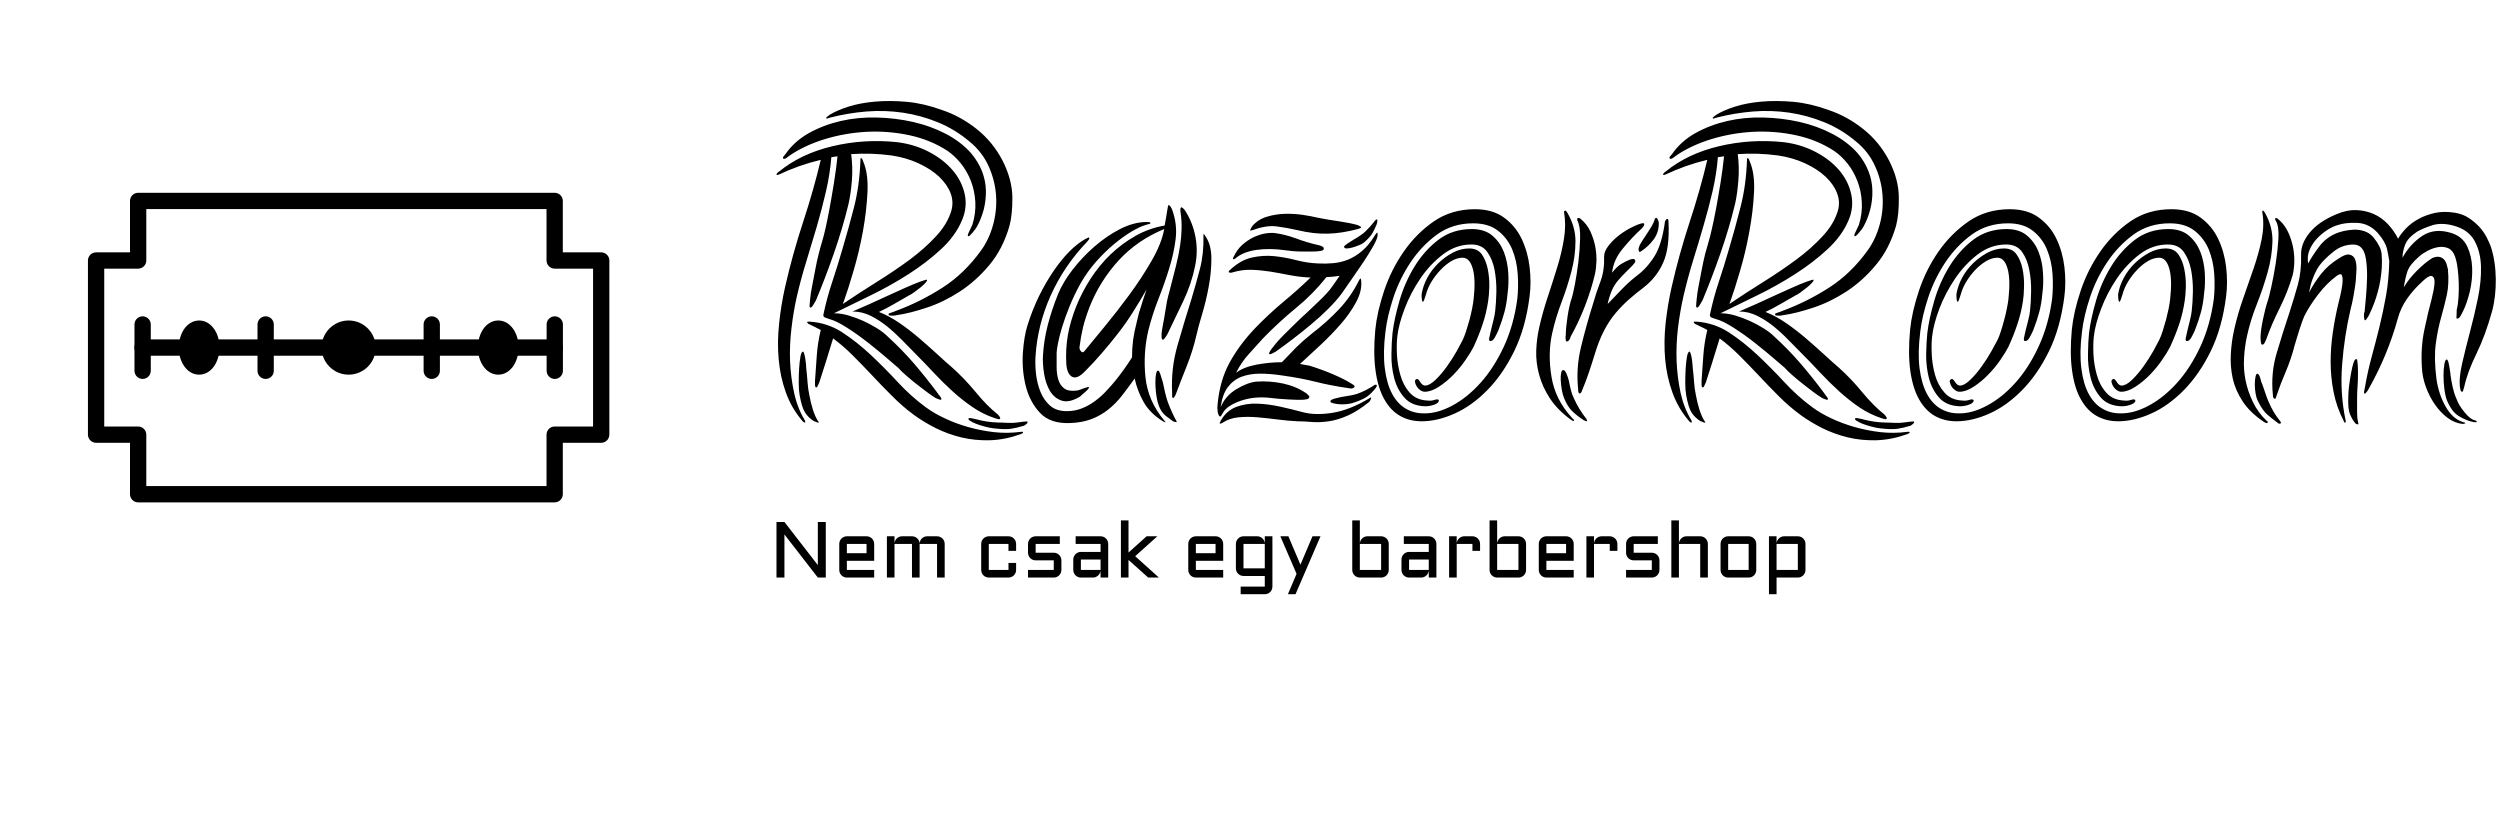<svg xmlns="http://www.w3.org/2000/svg" version="1.1" xmlns:xlink="http://www.w3.org/1999/xlink" xmlns:svgjs="http://svgjs.dev/svgjs" width="1500" height="492" viewBox="0 0 1500 492"><g transform="matrix(1,0,0,1,-0.909,-37.455)"><svg viewBox="0 0 396 130" data-background-color="#ffffff" preserveAspectRatio="xMidYMid meet" height="492" width="1500" xmlns="http://www.w3.org/2000/svg" xmlns:xlink="http://www.w3.org/1999/xlink"><g id="tight-bounds" transform="matrix(1,0,0,1,0.24,9.897)"><svg viewBox="0 0 395.52 110.223" height="110.223" width="395.52"><g><svg viewBox="0 0 573.869 159.925" height="110.223" width="395.52"><g transform="matrix(1,0,0,1,178.349,23.237)"><svg viewBox="0 0 395.52 113.451" height="113.451" width="395.52"><g id="textblocktransform"><svg viewBox="0 0 395.52 113.451" height="113.451" width="395.52" id="textblock"><g><svg viewBox="0 0 395.52 78.042" height="78.042" width="395.52"><g transform="matrix(1,0,0,1,0,0)"><svg width="395.52" viewBox="0.483 -36.32 194.978 38.476" height="78.042" data-palette-color="#FFFFFF"><g class="wordmark-text-0" data-fill-palette-color="primary" id="text-0"><path d="M13.05-9.65L13.05-9.65Q14.65-8.2 16.05-6.58 17.45-4.95 18.75-3.2L18.75-3.2Q18.8-3.1 19.03-2.83 19.25-2.55 19.15-2.45L19.15-2.45Q19.1-2.4 18.78-2.53 18.45-2.65 18.35-2.75L18.35-2.75Q17.95-3 17.43-3.4 16.9-3.8 16.32-4.25 15.75-4.7 15.2-5.18 14.65-5.65 14.3-6.05L14.3-6.05Q14.05-6.25 13.1-7.08 12.15-7.9 10.95-8.85 9.75-9.8 8.5-10.6 7.25-11.4 6.45-11.6L6.45-11.6Q6.3-11.65 6.03-11.75 5.75-11.85 5.8-12.1L5.8-12.1Q6.2-14 6.8-15.8 7.4-17.6 7.95-19.5L7.95-19.5Q8.65-21.85 9.28-24.3 9.9-26.75 10-29.6L10-29.6Q10-29.85 10.05-29.85L10.05-29.85Q10.2-29.85 10.3-29.5L10.3-29.5Q10.9-28.15 10.8-26 10.7-23.85 10.28-21.53 9.85-19.2 9.22-17.07 8.6-14.95 8.15-13.7L8.15-13.7 8-13.3Q9.85-14.55 11.85-15.8 13.85-17.05 15.58-18.32 17.3-19.6 18.57-20.98 19.85-22.35 20.3-23.85L20.3-23.85Q20.6-24.85 20.23-25.85 19.85-26.85 18.93-27.73 18-28.6 16.6-29.25 15.2-29.9 13.5-30.15L13.5-30.15Q11.25-30.45 8.95-30.3L8.95-30.3Q9.15-28.8 9.03-27.28 8.9-25.75 8.65-24.65L8.65-24.65Q8-21.95 7-19.07 6-16.2 4.95-13.7L4.95-13.7Q4.85-13.55 4.65-13.2 4.45-12.85 4.3-12.9L4.3-12.9Q4.2-12.95 4.25-13.35 4.3-13.75 4.3-13.9L4.3-13.9Q4.35-14.5 4.53-15.38 4.7-16.25 4.88-17.2 5.05-18.15 5.28-19.03 5.5-19.9 5.7-20.55L5.7-20.55Q5.8-20.85 6.03-21.83 6.25-22.8 6.5-24.15 6.75-25.5 7-27.05 7.25-28.6 7.4-30.05L7.4-30.05 6.7-29.95Q6.55-28.05 6.1-26.1 5.65-24.15 5.08-22.18 4.5-20.2 3.88-18.18 3.25-16.15 2.8-14.2L2.8-14.2Q2.4-12.45 2.18-10.55 1.95-8.65 2.02-6.8 2.1-4.95 2.48-3.23 2.85-1.5 3.7-0.1L3.7-0.1Q3.8 0.15 3.7 0.15L3.7 0.15Q3.6 0.15 3.45 0L3.45 0Q2.2-1.45 1.55-3.25 0.9-5.05 0.73-7.03 0.55-9 0.78-11.1 1-13.2 1.45-15.2L1.45-15.2Q2.3-18.95 3.5-22.6 4.7-26.25 5.5-29.65L5.5-29.65Q4.25-29.35 3.05-28.93 1.85-28.5 0.8-28L0.8-28Q0.55-27.9 0.5-27.95L0.5-27.95Q0.45-28 0.55-28.13 0.65-28.25 0.75-28.3L0.75-28.3Q3.25-30.35 6.85-31.2 10.45-32.05 14.2-31.65L14.2-31.65Q16.15-31.4 17.78-30.55 19.4-29.7 20.45-28.48 21.5-27.25 21.83-25.75 22.15-24.25 21.5-22.75L21.5-22.75Q20.75-21 19.13-19.5 17.5-18 15.48-16.7 13.45-15.4 11.2-14.3 8.95-13.2 7-12.25L7-12.25Q7.8-12.25 8.65-12 9.5-11.75 10.33-11.38 11.15-11 11.88-10.55 12.6-10.1 13.05-9.65ZM26.9-22.15L26.9-22.15Q26.15-19.55 24.63-17.73 23.1-15.9 21.25-14.7 19.4-13.5 17.5-12.88 15.6-12.25 14.2-12.05L14.2-12.05Q13.8-11.95 13.48-11.98 13.15-12 13.2-12.1L13.2-12.1Q13.1-12.2 13.43-12.3 13.75-12.4 14.1-12.55L14.1-12.55Q16.8-13.55 19.3-15.15 21.8-16.75 23.7-19.4L23.7-19.4Q24.6-20.65 25.05-22.3 25.5-23.95 25.38-25.65 25.25-27.35 24.53-28.95 23.8-30.55 22.4-31.7L22.4-31.7Q20.75-33.1 18.8-33.9 16.85-34.7 14.8-35 12.75-35.3 10.65-35.13 8.55-34.95 6.6-34.45L6.6-34.45Q6.25-34.35 6.2-34.33 6.15-34.3 6.1-34.4L6.1-34.4Q6.1-34.45 6.5-34.75L6.5-34.75Q7.3-35.25 8.63-35.68 9.95-36.1 11.63-36.25 13.3-36.4 15.25-36.23 17.2-36.05 19.25-35.3L19.25-35.3Q21.35-34.6 23.2-33.13 25.05-31.65 26.15-29.5L26.15-29.5Q27.2-27.4 27.23-25.43 27.25-23.45 26.9-22.15ZM1.5-30.3L1.5-30.3Q2.5-31.75 4.15-32.68 5.8-33.6 7.75-34.05 9.7-34.5 11.83-34.45 13.95-34.4 15.95-33.95 17.95-33.5 19.68-32.6 21.4-31.7 22.55-30.4L22.55-30.4Q23.35-29.45 23.78-28.38 24.2-27.3 24.23-26.18 24.25-25.05 23.98-24 23.7-22.95 23.2-22.05L23.2-22.05Q23.1-21.85 22.7-21.38 22.3-20.9 22.2-21L22.2-21Q22.1-21.05 22.35-21.55 22.6-22.05 22.7-22.3L22.7-22.3Q23.1-23.6 23.03-24.88 22.95-26.15 22.53-27.25 22.1-28.35 21.4-29.23 20.7-30.1 19.9-30.65L19.9-30.65Q18-31.9 15.6-32.43 13.2-32.95 10.73-32.83 8.25-32.7 5.9-31.98 3.55-31.25 1.85-30.05L1.85-30.05Q1.4-29.65 1.25-29.8L1.25-29.8Q1.15-29.85 1.28-30.03 1.4-30.2 1.5-30.3ZM28.15 1.2L28.15 1.2Q28.45 1.15 28.45 1.25L28.45 1.25Q28.45 1.35 28.2 1.45L28.2 1.45Q26.4 2.1 24.7 2.15 23 2.2 21.45 1.83 19.9 1.45 18.55 0.78 17.2 0.1 16.1-0.7L16.1-0.7Q14.8-1.65 13.63-2.83 12.45-4 11.35-5.18 10.25-6.35 9.15-7.45 8.05-8.55 6.9-9.4L6.9-9.4Q6.05-6.6 5.35-4.45L5.35-4.45Q5.25-4.2 5.15-4 5.05-3.8 4.95-3.85L4.95-3.85Q4.85-3.9 4.85-4.13 4.85-4.35 4.85-4.6L4.85-4.6Q4.95-6 5.05-7.45 5.15-8.9 5.5-10.35L5.5-10.35Q5.15-10.55 4.83-10.7 4.5-10.85 4.1-11.05L4.1-11.05Q3.95-11.2 3.95-11.25L3.95-11.25Q3.95-11.3 4.08-11.3 4.2-11.3 4.3-11.3L4.3-11.3Q6.3-11.15 7.95-10.08 9.6-9 11.15-7.55 12.7-6.1 14.2-4.48 15.7-2.85 17.4-1.6L17.4-1.6Q18.35-0.9 19.58-0.33 20.8 0.25 22.2 0.65 23.6 1.05 25.13 1.23 26.65 1.4 28.15 1.2ZM20.4-6.1L20.4-6.1Q21.8-4.85 23.08-3.3 24.35-1.75 25.55-0.8L25.55-0.8Q25.9-0.45 25.85-0.3L25.85-0.3Q25.75-0.2 25.6-0.25 25.45-0.3 25.25-0.35L25.25-0.35Q23.9-0.8 22.73-1.6 21.55-2.4 20.45-3.4 19.35-4.4 18.32-5.5 17.3-6.6 16.25-7.65L16.25-7.65Q15.55-8.35 14.73-9.2 13.9-10.05 13-10.78 12.1-11.5 11.13-11.98 10.15-12.45 9.1-12.45L9.1-12.45 11.05-13.3Q11.8-13.65 12.9-14.15 14-14.65 15-15.1 16-15.55 16.75-15.83 17.5-16.1 17.55-16.05L17.55-16.05Q17.6-15.95 17.38-15.7 17.15-15.45 16.78-15.15 16.4-14.85 16.05-14.6 15.7-14.35 15.55-14.3L15.55-14.3Q14.6-13.75 13.78-13.28 12.95-12.8 12.1-12.4L12.1-12.4Q13.25-11.95 14.45-11.13 15.65-10.3 16.75-9.35 17.85-8.4 18.8-7.53 19.75-6.65 20.4-6.1ZM4.2-3L4.2-3Q4.35-2.15 4.6-1.35 4.85-0.55 5.2 0L5.2 0Q5.25 0 5.28 0.08 5.3 0.15 5.2 0.15L5.2 0.15Q5.1 0.15 4.98 0.08 4.85 0 4.75 0L4.75 0Q4.1-0.4 3.73-0.98 3.35-1.55 3.1-3L3.1-3Q3-3.55 3-4.4 3-5.25 3.05-6.03 3.1-6.8 3.2-7.35 3.3-7.9 3.5-7.9L3.5-7.9Q3.55-7.9 3.63-7.65 3.7-7.4 3.75-7.08 3.8-6.75 3.83-6.45 3.85-6.15 3.85-6.05L3.85-6.05Q3.95-5.2 4-4.45 4.05-3.7 4.2-3ZM26.1 0.15L26.1 0.15Q26.9 0.2 27.33 0.18 27.75 0.15 28.45 0.05L28.45 0.05Q28.5 0.05 28.7 0.03 28.9 0 28.95 0.05L28.95 0.05Q29 0.15 28.83 0.3 28.65 0.45 28.55 0.5L28.55 0.5Q27.75 0.75 27.08 0.85 26.4 0.95 25.1 0.8L25.1 0.8Q24.65 0.75 24.1 0.6 23.55 0.45 23.1 0.28 22.65 0.1 22.4-0.08 22.15-0.25 22.3-0.35L22.3-0.35Q22.4-0.4 22.93-0.28 23.45-0.15 23.65-0.1L23.65-0.1Q24.35 0.05 24.95 0.1 25.55 0.15 26.1 0.15ZM47.95-17.6L47.95-17.6Q47.55-15.6 46.6-13.6 45.65-11.6 44.8-9.85L44.8-9.85Q44.75-9.75 44.57-9.5 44.4-9.25 44.3-9.25L44.3-9.25Q44.15-9.3 44.15-9.58 44.15-9.85 44.15-9.95L44.15-9.95Q44.2-10.4 44.32-11.03 44.45-11.65 44.55-12.33 44.65-13 44.77-13.63 44.9-14.25 45.05-14.75L45.05-14.75Q45.5-16.45 45.8-17.68 46.1-18.9 46.25-19.9 46.4-20.9 46.42-21.8 46.45-22.7 46.3-23.75L46.3-23.75Q46.25-24.15 46.35-24.25L46.35-24.25Q46.45-24.3 46.6-24.15 46.75-24 46.85-23.85L46.85-23.85Q47.7-22.5 48-20.88 48.3-19.25 47.95-17.6ZM48.95-21.25L49.15-20.95Q49.8-20 49.8-18.45 49.8-16.9 49.5-15.28 49.2-13.65 48.75-12.15 48.3-10.65 48.1-9.75L48.1-9.75Q47.7-8 47-6.25 46.3-4.5 45.8-3.15L45.8-3.15Q45.75-3 45.65-2.83 45.55-2.65 45.45-2.65L45.45-2.65Q45.35-2.65 45.35-2.85 45.35-3.05 45.35-3.2L45.35-3.2Q45.2-5.95 45.95-8.58 46.7-11.2 47.55-13.9L47.55-13.9Q48.05-15.55 48.5-17.28 48.95-19 48.9-21.05L48.9-21.05Q48.9-21.25 48.95-21.25L48.95-21.25ZM44.45-21.8L44.45-21.8Q41.4-20.55 39.27-18.23 37.15-15.9 36-13L36-13Q35.5-11.7 35.25-10.68 35-9.65 34.85-8.45L34.85-8.45Q34.8-8.2 35-7.95 35.2-7.7 35.4-7.95L35.4-7.95Q36.3-9.05 37.7-10.75 39.1-12.45 40.5-14.35 41.9-16.25 43.02-18.2 44.15-20.15 44.45-21.8ZM41.1-4.85L41.1-4.85Q40.35-3.8 39.65-2.9 38.95-2 38.1-1.33 37.25-0.65 36.2-0.25 35.15 0.15 33.8 0.2L33.8 0.2Q31.55 0.3 30.37-0.95 29.2-2.2 28.75-4 28.3-5.8 28.42-7.73 28.55-9.65 28.95-10.9L28.95-10.9Q29.5-12.65 30.27-14.23 31.05-15.8 31.92-17.07 32.8-18.35 33.72-19.28 34.65-20.2 35.55-20.7L35.55-20.7Q35.6-20.7 35.77-20.8 35.95-20.9 35.95-20.75L35.95-20.75Q36-20.75 35.9-20.6 35.8-20.45 35.7-20.35L35.7-20.35Q33.1-17.65 31.57-14.25 30.05-10.85 29.85-7.25L29.85-7.25Q29.8-6.35 29.92-5.3 30.05-4.25 30.42-3.33 30.8-2.4 31.5-1.78 32.2-1.15 33.4-1.15L33.4-1.15Q34.35-1.15 35.15-1.48 35.95-1.8 36.65-2.33 37.35-2.85 37.92-3.48 38.5-4.1 38.95-4.65L38.95-4.65Q39.95-5.9 40.8-7.25L40.8-7.25Q40.8-8.25 40.92-9.2 41.05-10.15 41.3-11.1L41.3-11.1Q41.45-11.8 41.57-12.23 41.7-12.65 41.82-13.03 41.95-13.4 42.07-13.83 42.2-14.25 42.45-14.95L42.45-14.95Q41.65-13.55 40.87-12.33 40.1-11.1 39.22-9.98 38.35-8.85 37.42-7.78 36.5-6.7 35.4-5.6L35.4-5.6Q34.55-4.75 34-5.05 33.45-5.35 33.35-6.45L33.35-6.45Q33.25-8.15 33.52-9.75 33.8-11.35 34.5-13.1L34.5-13.1Q35.15-14.7 36.12-16.2 37.1-17.7 38.37-18.93 39.65-20.15 41.2-21.03 42.75-21.9 44.5-22.2L44.5-22.2Q44.6-22.75 44.67-23.15 44.75-23.55 44.8-23.95L44.8-23.95Q44.9-24.5 44.9-24.5L44.9-24.5Q45-24.55 45.12-24.4 45.25-24.25 45.35-24L45.35-24Q45.95-22.35 45.75-20.7 45.55-19.05 45.02-17.35 44.5-15.65 43.8-13.88 43.1-12.1 42.65-10.3L42.65-10.3Q42.05-7.75 42.32-5.03 42.6-2.3 44.45-0.1L44.45-0.1Q44.6 0.1 44.6 0.1L44.6 0.1Q44.55 0.15 44.3 0L44.3 0Q42.85-0.9 42.12-2.18 41.4-3.45 41.1-4.85ZM42.85-22.55L42.85-22.55Q42.95-22.45 42.82-22.4 42.7-22.35 42.3-22.25L42.3-22.25Q41.65-22.05 40.72-21.5 39.8-20.95 38.77-20.1 37.75-19.25 36.75-18.13 35.75-17 35-15.7L35-15.7Q34.25-14.35 33.72-13.05 33.2-11.75 32.87-10.68 32.55-9.6 32.4-8.83 32.25-8.05 32.25-7.75L32.25-7.75Q32.25-7 32.25-6.18 32.25-5.35 32.45-4.7 32.65-4.05 33.15-3.7 33.65-3.35 34.65-3.5L34.65-3.5Q34.7-3.5 34.9-3.58 35.1-3.65 35.3-3.73 35.5-3.8 35.67-3.85 35.85-3.9 35.9-3.9L35.9-3.9Q35.95-3.8 35.82-3.65 35.7-3.5 35.5-3.33 35.3-3.15 35.12-3 34.95-2.85 34.9-2.8L34.9-2.8Q33.65-2.05 32.8-2.35 31.95-2.65 31.47-3.48 31-4.3 30.82-5.43 30.65-6.55 30.7-7.45L30.7-7.45Q30.8-9.2 31.25-10.93 31.7-12.65 32.4-14.4L32.4-14.4Q32.95-15.75 34.05-17.18 35.15-18.6 36.52-19.8 37.9-21 39.4-21.78 40.9-22.55 42.3-22.6L42.3-22.6Q42.8-22.6 42.85-22.55ZM45.8-0.1L45.8-0.1Q45.9 0.05 45.85 0.1L45.85 0.1Q45.7 0.1 45.45 0L45.45 0Q45.3-0.1 44.65-0.6 44-1.1 43.7-2.2L43.7-2.2Q43.6-2.6 43.52-3.23 43.45-3.85 43.45-4.4 43.45-4.95 43.52-5.35 43.6-5.75 43.75-5.75L43.75-5.75Q43.9-5.75 44.07-5.15 44.25-4.55 44.3-4.4L44.3-4.4Q44.45-3.7 44.57-3.18 44.7-2.65 44.85-2.2L44.85-2.2Q45.05-1.65 45.37-0.95 45.7-0.25 45.8-0.1ZM68.55-22.35L68.55-22.35Q68.3-21.75 68.07-21.35 67.85-20.95 67.25-20.4L67.25-20.4Q67-20.15 66.57-19.98 66.15-19.8 65.77-19.7 65.4-19.6 65.12-19.6 64.85-19.6 64.85-19.8L64.85-19.8Q64.85-19.9 65.27-20.18 65.7-20.45 65.85-20.55L65.85-20.55Q66.45-20.9 66.77-21.13 67.1-21.35 67.32-21.58 67.55-21.8 67.77-22.05 68-22.3 68.35-22.75L68.35-22.75Q68.6-23 68.62-22.83 68.65-22.65 68.55-22.35ZM66.4-21.8L66.4-21.8Q65.45-21.55 64.65-21.43 63.85-21.3 63.05-21.28 62.25-21.25 61.37-21.35 60.5-21.45 59.45-21.7L59.45-21.7Q58.35-21.95 57.2-22.1 56.05-22.25 54.55-21.7L54.55-21.7Q54.5-21.7 54.35-21.65 54.2-21.6 54.2-21.65L54.2-21.65Q54.2-21.75 54.3-21.9 54.4-22.05 54.45-22.15L54.45-22.15Q55.1-22.9 56.1-23.2 57.1-23.5 58.17-23.53 59.25-23.55 60.22-23.4 61.2-23.25 61.8-23.1L61.8-23.1Q63.05-22.85 64.27-22.68 65.5-22.5 66.4-22.25L66.4-22.25Q66.5-22.2 66.72-22.08 66.95-21.95 66.4-21.8ZM62.55-19.6L62.55-19.6Q62.55-19.4 62.32-19.35 62.1-19.3 62.05-19.3L62.05-19.3Q61.75-19.25 61.2-19.25 60.65-19.25 60.1-19.25 59.55-19.25 59-19.3 58.45-19.35 58.15-19.4L58.15-19.4Q56.4-19.65 54.87-19.43 53.35-19.2 52.5-18.45L52.5-18.45Q52.25-18.3 52.25-18.45L52.25-18.45Q52.25-18.55 52.3-18.6L52.3-18.6Q52.3-18.65 52.35-18.7L52.35-18.7Q52.7-19.45 53.27-19.98 53.85-20.5 54.5-20.83 55.15-21.15 55.8-21.28 56.45-21.4 56.95-21.35L56.95-21.35Q58.15-21.2 59.42-20.73 60.7-20.25 62.05-19.95L62.05-19.95Q62.1-19.95 62.32-19.85 62.55-19.75 62.55-19.6ZM68.55-4.1L68.55-4.1Q68.6-4 68.47-3.83 68.35-3.65 68.25-3.55L68.25-3.55Q67.65-2.85 67.1-2.58 66.55-2.3 65.75-2.05L65.75-2.05Q65.35-1.95 64.92-1.93 64.5-1.9 64.12-1.95 63.75-2 63.5-2.08 63.25-2.15 63.3-2.3L63.3-2.3Q63.35-2.45 63.8-2.58 64.25-2.7 64.5-2.75L64.5-2.75Q65-2.85 65.4-2.9 65.8-2.95 66.3-3.1L66.3-3.1Q67.3-3.45 68.2-4.05L68.2-4.05Q68.3-4.15 68.42-4.15 68.55-4.15 68.55-4.1ZM67.7-2.2L67.7-2.2Q66.4-1.15 65.27-0.65 64.15-0.15 63.12 0 62.1 0.15 61.2 0.08 60.3 0 59.55 0L59.55 0Q58.5-0.05 57.35-0.2 56.2-0.35 55.05-0.45 53.9-0.55 52.87-0.45 51.85-0.35 51.1 0.15L51.1 0.15Q50.85 0.3 50.8 0.25L50.8 0.25Q50.65 0.25 50.8 0.1L50.8 0.1Q50.8 0.05 50.85-0.05L50.85-0.05Q51.5-1.2 52.62-1.63 53.75-2.05 55.02-2 56.3-1.95 57.65-1.65 59-1.35 60.1-1.05L60.1-1.05Q61.5-0.65 63.47-0.95 65.45-1.25 67.7-2.6L67.7-2.6Q68-2.8 67.9-2.55 67.8-2.3 67.7-2.2ZM60.85-2.65L60.85-2.65Q60.85-2.55 60.62-2.5 60.4-2.45 60.3-2.45L60.3-2.45Q59.7-2.4 58.47-2.48 57.25-2.55 56.5-2.65L56.5-2.65Q55.65-2.75 54.8-2.68 53.95-2.6 53.2-2.35 52.45-2.1 51.9-1.75 51.35-1.4 51.1-0.95L51.1-0.95Q51-0.8 50.92-0.65 50.85-0.5 50.75-0.55L50.75-0.55Q50.6-0.65 50.52-1.05 50.45-1.45 50.5-1.9L50.5-1.9Q50.75-4.6 51.85-6.63 52.95-8.65 54.75-10.55L54.75-10.55Q56.35-12.2 57.97-13.55 59.6-14.9 61.05-16.3L61.05-16.3Q59.85-16.35 58.7-16.57 57.55-16.8 56.45-16.98 55.35-17.15 54.3-17.18 53.25-17.2 52.25-16.9L52.25-16.9Q52-16.8 51.82-16.88 51.65-16.95 51.95-17.2L51.95-17.2Q53.15-18.3 54.4-18.57 55.65-18.85 56.9-18.73 58.15-18.6 59.4-18.28 60.65-17.95 61.9-17.9L61.9-17.9Q62.75-17.85 63.6-17.93 64.45-18 65.27-18.32 66.1-18.65 66.87-19.3 67.65-19.95 68.35-21.1L68.35-21.1Q68.55-21.4 68.6-21.4L68.6-21.4Q68.65-21.4 68.65-21.2L68.65-21.2 68.65-21.05Q68.6-20.65 68.15-19.85 67.7-19.05 67.05-18.07 66.4-17.1 65.72-16.13 65.05-15.15 64.55-14.45L64.55-14.45Q63.95-13.65 63.05-12.75 62.15-11.85 61.1-10.98 60.05-10.1 59-9.3 57.95-8.5 57.1-7.9L57.1-7.9Q57-7.85 56.72-7.7 56.45-7.55 56.35-7.65L56.35-7.65Q56.3-7.7 56.45-7.95 56.6-8.2 56.7-8.3L56.7-8.3Q56.95-8.65 57.42-9.18 57.9-9.7 58.47-10.25 59.05-10.8 59.57-11.33 60.1-11.85 60.5-12.2L60.5-12.2Q61.3-12.95 61.85-13.48 62.4-14 62.82-14.45 63.25-14.9 63.57-15.38 63.9-15.85 64.35-16.5L64.35-16.5Q64.1-16.45 63.6-16.4 63.1-16.35 62.85-16.35L62.85-16.35Q61.3-14.4 59.37-12.83 57.45-11.25 55.65-9.4L55.65-9.4Q54.9-8.55 54.05-7.63 53.2-6.7 52.6-5.5L52.6-5.5Q53.45-6.15 54.95-6.43 56.45-6.7 57.8-6.7L57.8-6.7Q58.65-7.6 59.42-8.38 60.2-9.15 61.2-9.95L61.2-9.95Q62.9-11.25 64.25-12.68 65.6-14.1 66.5-15.9L66.5-15.9Q66.7-16.3 66.75-16.15 66.8-16 66.8-15.75L66.8-15.75Q66.85-14.65 66.17-13.43 65.5-12.2 64.45-11 63.4-9.8 62.15-8.63 60.9-7.45 59.85-6.5L59.85-6.5Q60.1-6.45 60.4-6.4 60.7-6.35 60.95-6.3L60.95-6.3Q62.25-5.9 63.6-5.33 64.95-4.75 65.8-4.2L65.8-4.2Q66.15-4 66-3.85L66-3.85Q65.8-3.65 65.4-3.75L65.4-3.75Q63.3-4.05 61.62-4.48 59.95-4.9 57.8-5.2L57.8-5.2Q56.5-5.4 55.32-5.4 54.15-5.4 53.22-5.05 52.3-4.7 51.67-3.88 51.05-3.05 50.85-1.6L50.85-1.6Q51.4-2.9 52.65-3.65 53.9-4.4 54.9-4.5L54.9-4.5Q56.45-4.6 57.95-4.28 59.45-3.95 60.6-3.15L60.6-3.15Q60.65-3.1 60.82-2.93 61-2.75 60.85-2.65ZM84.49-13.85L84.49-13.85Q84.64-15.2 84.54-16.7 84.44-18.2 83.92-19.48 83.39-20.75 82.32-21.6 81.24-22.45 79.49-22.45L79.49-22.45Q77.14-22.45 75.39-21.18 73.64-19.9 72.39-18.03 71.14-16.15 70.44-14.03 69.74-11.9 69.54-10.15L69.54-10.15Q69.24-7.75 69.47-6 69.69-4.25 70.29-3.13 70.89-2 71.82-1.45 72.74-0.9 73.84-0.9L73.84-0.9Q75.39-0.85 77.12-1.78 78.84-2.7 80.34-4.38 81.84-6.05 82.97-8.47 84.09-10.9 84.49-13.85ZM68.39-10.4L68.39-10.4Q68.59-12.4 69.39-14.8 70.19-17.2 71.62-19.25 73.04-21.3 75.04-22.68 77.04-24.05 79.69-24.05L79.69-24.05Q81.69-24.05 82.99-23.1 84.29-22.15 84.99-20.68 85.69-19.2 85.89-17.48 86.09-15.75 85.89-14.2L85.89-14.2Q85.44-10.6 84.14-7.95 82.84-5.3 81.09-3.53 79.34-1.75 77.39-0.88 75.44 0 73.64 0L73.64 0Q72.29 0 71.22-0.6 70.14-1.2 69.42-2.48 68.69-3.75 68.42-5.73 68.14-7.7 68.39-10.4ZM73.99-3.35L73.99-3.35Q73.74-3.35 73.49-3.53 73.24-3.7 73.09-3.95 72.94-4.2 72.89-4.45 72.84-4.7 73.09-4.8L73.09-4.8Q73.24-4.85 73.49-4.45 73.74-4.05 74.04-4.05L74.04-4.05Q74.54-4.05 75.22-4.7 75.89-5.35 76.52-6.23 77.14-7.1 77.62-7.95 78.09-8.8 78.29-9.2L78.29-9.2Q78.49-9.6 78.69-10.23 78.89-10.85 79.07-11.5 79.24-12.15 79.37-12.78 79.49-13.4 79.54-13.85L79.54-13.85Q79.79-16.1 79.44-17.32 79.09-18.55 78.29-18.55L78.29-18.55Q77.69-18.55 77.04-18.18 76.39-17.8 75.82-17.2 75.24-16.6 74.79-15.88 74.34-15.15 74.14-14.4L74.14-14.4Q73.89-13.55 73.79-13.55L73.79-13.55Q73.64-13.55 73.64-14.4L73.64-14.4Q73.79-15.35 74.29-16.28 74.79-17.2 75.54-17.93 76.29-18.65 77.19-19.13 78.09-19.6 79.04-19.6L79.04-19.6Q79.99-19.6 80.47-18.93 80.94-18.25 81.14-17.28 81.34-16.3 81.32-15.28 81.29-14.25 81.19-13.65L81.19-13.65Q80.99-12.3 80.57-11.03 80.14-9.75 79.54-8.45L79.54-8.45Q79.24-7.85 78.64-6.98 78.04-6.1 77.27-5.3 76.49-4.5 75.62-3.93 74.74-3.35 73.99-3.35ZM75.59-2.4L75.59-2.4Q75.64-2.1 75.12-1.9 74.59-1.7 74.04-1.7L74.04-1.7Q72.49-1.75 71.67-2.7 70.84-3.65 70.52-4.95 70.19-6.25 70.22-7.65 70.24-9.05 70.34-10L70.34-10Q70.54-11.65 71.14-13.7 71.74-15.75 72.84-17.55 73.94-19.35 75.54-20.58 77.14-21.8 79.34-21.8L79.34-21.8Q80.79-21.8 81.67-21.05 82.54-20.3 82.97-19.2 83.39-18.1 83.47-16.82 83.54-15.55 83.39-14.5L83.39-14.5Q83.29-13.35 83.04-12.4 82.79-11.45 82.34-10.3L82.34-10.3Q82.19-9.95 81.94-9.5 81.69-9.05 81.39-9.1L81.39-9.1Q81.24-9.15 81.32-9.5 81.39-9.85 81.52-10.38 81.64-10.9 81.79-11.48 81.94-12.05 81.99-12.55L81.99-12.55Q82.09-13.4 82.12-14.68 82.14-15.95 81.92-17.15 81.69-18.35 81.09-19.2 80.49-20.05 79.29-20.05L79.29-20.05Q77.54-20.05 76.07-18.93 74.59-17.8 73.49-16.18 72.39-14.55 71.72-12.78 71.04-11 70.89-9.65L70.89-9.65Q70.79-8.85 70.84-7.65 70.89-6.45 71.22-5.28 71.54-4.1 72.29-3.25 73.04-2.4 74.34-2.35L74.34-2.35Q74.74-2.3 75.12-2.43 75.49-2.55 75.59-2.4ZM93.29-16.65L93.29-16.65Q92.89-14.95 92.17-13.08 91.44-11.2 90.54-9.6L90.54-9.6Q90.54-9.5 90.42-9.28 90.29-9.05 90.09-9.05L90.09-9.05Q89.99-9.05 89.97-9.35 89.94-9.65 89.99-9.75L89.99-9.75Q89.99-10.55 90.19-11.88 90.39-13.2 90.69-14.05L90.69-14.05Q90.79-14.35 91.02-15.5 91.24-16.65 91.42-18.07 91.59-19.5 91.62-20.83 91.64-22.15 91.29-22.8L91.29-22.8 91.29-23Q91.49-23.15 91.74-22.9L91.74-22.9Q92.39-22.35 92.77-21.55 93.14-20.75 93.32-19.88 93.49-19 93.47-18.15 93.44-17.3 93.29-16.65ZM95.24-16.85L95.24-16.85Q95.79-17.55 96.29-17.85 96.79-18.15 97.29-18.35L97.29-18.35Q97.34-18.35 97.54-18.4 97.74-18.45 97.84-18.3L97.84-18.3Q97.94-18.15 97.79-17.95 97.64-17.75 97.54-17.65L97.54-17.65Q97.19-17.3 96.77-16.88 96.34-16.45 95.99-16.05L95.99-16.05Q95.49-15.5 95.19-14.78 94.89-14.05 94.74-13.3L94.74-13.3Q95.59-14.2 96.37-15 97.14-15.8 98.04-16.5L98.04-16.5Q99.19-17.35 100.04-18.7 100.89-20.05 101.24-22.65L101.24-22.65Q101.34-22.9 101.49-22.95 101.64-23 101.64-22.6L101.64-22.6Q101.79-19.7 101.04-18 100.29-16.3 98.79-15.15L98.79-15.15Q97.99-14.55 97.19-13.85 96.39-13.15 95.67-12.3 94.94-11.45 94.34-10.3 93.74-9.15 93.29-7.65L93.29-7.65Q92.94-6.5 92.59-5.48 92.24-4.45 91.84-3.5L91.84-3.5Q91.74-3.15 91.54-3.15L91.54-3.15Q91.39-3.2 91.39-3.65L91.39-3.65Q91.14-6.05 91.72-8.43 92.29-10.8 93.09-13.35L93.09-13.35Q93.44-14.6 93.92-15.85 94.39-17.1 94.34-18.7L94.34-18.7Q94.34-19.25 94.79-19.85 95.24-20.45 95.89-20.98 96.54-21.5 97.24-21.88 97.94-22.25 98.44-22.4L98.44-22.4Q98.89-22.55 98.89-22.35 98.89-22.15 98.59-21.85L98.59-21.85Q97.54-20.9 96.47-19.6 95.39-18.3 95.24-16.85ZM90.89-0.05L90.89-0.05Q90.84 0 90.82-0.03 90.79-0.05 90.54-0.2L90.54-0.2Q89.04-1.3 88.19-2.6 87.34-3.9 86.97-5.28 86.59-6.65 86.64-8.03 86.69-9.4 86.99-10.7L86.99-10.7Q87.39-12.45 87.97-14.18 88.54-15.9 89.04-17.53 89.54-19.15 89.79-20.73 90.04-22.3 89.79-23.75L89.79-23.75Q89.79-23.85 89.94-23.9L89.94-23.9Q89.99-23.9 90.04-23.83 90.09-23.75 90.14-23.7L90.14-23.7Q91.09-22.1 91.09-20.43 91.09-18.75 90.64-17.03 90.19-15.3 89.52-13.53 88.84-11.75 88.44-9.95L88.44-9.95Q87.94-7.65 88.37-5.05 88.79-2.45 90.69-0.4L90.69-0.4Q90.79-0.25 90.89-0.2 90.99-0.15 90.89-0.05ZM92.39 0L92.39 0Q92.29 0 92.19-0.05L92.19-0.05 91.99-0.15Q91.29-0.6 90.74-1.13 90.19-1.65 89.79-2.65L89.79-2.65Q89.64-3 89.54-3.58 89.44-4.15 89.42-4.65 89.39-5.15 89.47-5.5 89.54-5.85 89.74-5.8L89.74-5.8Q89.89-5.8 90.07-5.4 90.24-5 90.34-4.6L90.34-4.6Q90.44-4.05 90.57-3.55 90.69-3.05 90.89-2.65L90.89-2.65Q91.44-1.4 92.34-0.25L92.34-0.25Q92.44 0 92.39 0ZM100.54-22.45L100.54-22.45Q100.54-21.4 99.94-20.6 99.34-19.8 98.49-19.25L98.49-19.25Q98.34-19.15 98.29-19.28 98.24-19.4 98.24-19.45L98.24-19.45Q98.24-19.75 98.49-20.18 98.74-20.6 99.07-21.08 99.39-21.55 99.69-22.05 99.99-22.55 100.09-22.95L100.09-22.95Q100.24-23.2 100.39-22.95 100.54-22.7 100.54-22.45ZM113.59-9.65L113.59-9.65Q115.19-8.2 116.59-6.58 117.99-4.95 119.29-3.2L119.29-3.2Q119.34-3.1 119.56-2.83 119.79-2.55 119.69-2.45L119.69-2.45Q119.64-2.4 119.31-2.53 118.99-2.65 118.89-2.75L118.89-2.75Q118.49-3 117.96-3.4 117.44-3.8 116.86-4.25 116.29-4.7 115.74-5.18 115.19-5.65 114.84-6.05L114.84-6.05Q114.59-6.25 113.64-7.08 112.69-7.9 111.49-8.85 110.29-9.8 109.04-10.6 107.79-11.4 106.99-11.6L106.99-11.6Q106.84-11.65 106.56-11.75 106.29-11.85 106.34-12.1L106.34-12.1Q106.74-14 107.34-15.8 107.94-17.6 108.49-19.5L108.49-19.5Q109.19-21.85 109.81-24.3 110.44-26.75 110.54-29.6L110.54-29.6Q110.54-29.85 110.59-29.85L110.59-29.85Q110.74-29.85 110.84-29.5L110.84-29.5Q111.44-28.15 111.34-26 111.24-23.85 110.81-21.53 110.39-19.2 109.76-17.07 109.14-14.95 108.69-13.7L108.69-13.7 108.54-13.3Q110.39-14.55 112.39-15.8 114.39-17.05 116.11-18.32 117.84-19.6 119.11-20.98 120.39-22.35 120.84-23.85L120.84-23.85Q121.14-24.85 120.76-25.85 120.39-26.85 119.46-27.73 118.54-28.6 117.14-29.25 115.74-29.9 114.04-30.15L114.04-30.15Q111.79-30.45 109.49-30.3L109.49-30.3Q109.69-28.8 109.56-27.28 109.44-25.75 109.19-24.65L109.19-24.65Q108.54-21.95 107.54-19.07 106.54-16.2 105.49-13.7L105.49-13.7Q105.39-13.55 105.19-13.2 104.99-12.85 104.84-12.9L104.84-12.9Q104.74-12.95 104.79-13.35 104.84-13.75 104.84-13.9L104.84-13.9Q104.89-14.5 105.06-15.38 105.24-16.25 105.41-17.2 105.59-18.15 105.81-19.03 106.04-19.9 106.24-20.55L106.24-20.55Q106.34-20.85 106.56-21.83 106.79-22.8 107.04-24.15 107.29-25.5 107.54-27.05 107.79-28.6 107.94-30.05L107.94-30.05 107.24-29.95Q107.09-28.05 106.64-26.1 106.19-24.15 105.61-22.18 105.04-20.2 104.41-18.18 103.79-16.15 103.34-14.2L103.34-14.2Q102.94-12.45 102.71-10.55 102.49-8.65 102.56-6.8 102.64-4.95 103.01-3.23 103.39-1.5 104.24-0.1L104.24-0.1Q104.34 0.15 104.24 0.15L104.24 0.15Q104.14 0.15 103.99 0L103.99 0Q102.74-1.45 102.09-3.25 101.44-5.05 101.26-7.03 101.09-9 101.31-11.1 101.54-13.2 101.99-15.2L101.99-15.2Q102.84-18.95 104.04-22.6 105.24-26.25 106.04-29.65L106.04-29.65Q104.79-29.35 103.59-28.93 102.39-28.5 101.34-28L101.34-28Q101.09-27.9 101.04-27.95L101.04-27.95Q100.99-28 101.09-28.13 101.19-28.25 101.29-28.3L101.29-28.3Q103.79-30.35 107.39-31.2 110.99-32.05 114.74-31.65L114.74-31.65Q116.69-31.4 118.31-30.55 119.94-29.7 120.99-28.48 122.04-27.25 122.36-25.75 122.69-24.25 122.04-22.75L122.04-22.75Q121.29-21 119.66-19.5 118.04-18 116.01-16.7 113.99-15.4 111.74-14.3 109.49-13.2 107.54-12.25L107.54-12.25Q108.34-12.25 109.19-12 110.04-11.75 110.86-11.38 111.69-11 112.41-10.55 113.14-10.1 113.59-9.65ZM127.44-22.15L127.44-22.15Q126.69-19.55 125.16-17.73 123.64-15.9 121.79-14.7 119.94-13.5 118.04-12.88 116.14-12.25 114.74-12.05L114.74-12.05Q114.34-11.95 114.01-11.98 113.69-12 113.74-12.1L113.74-12.1Q113.64-12.2 113.96-12.3 114.29-12.4 114.64-12.55L114.64-12.55Q117.34-13.55 119.84-15.15 122.34-16.75 124.24-19.4L124.24-19.4Q125.14-20.65 125.59-22.3 126.04-23.95 125.91-25.65 125.79-27.35 125.06-28.95 124.34-30.55 122.94-31.7L122.94-31.7Q121.29-33.1 119.34-33.9 117.39-34.7 115.34-35 113.29-35.3 111.19-35.13 109.09-34.95 107.14-34.45L107.14-34.45Q106.79-34.35 106.74-34.33 106.69-34.3 106.64-34.4L106.64-34.4Q106.64-34.45 107.04-34.75L107.04-34.75Q107.84-35.25 109.16-35.68 110.49-36.1 112.16-36.25 113.84-36.4 115.79-36.23 117.74-36.05 119.79-35.3L119.79-35.3Q121.89-34.6 123.74-33.13 125.59-31.65 126.69-29.5L126.69-29.5Q127.74-27.4 127.76-25.43 127.79-23.45 127.44-22.15ZM102.04-30.3L102.04-30.3Q103.04-31.75 104.69-32.68 106.34-33.6 108.29-34.05 110.24-34.5 112.36-34.45 114.49-34.4 116.49-33.95 118.49-33.5 120.21-32.6 121.94-31.7 123.09-30.4L123.09-30.4Q123.89-29.45 124.31-28.38 124.74-27.3 124.76-26.18 124.79-25.05 124.51-24 124.24-22.95 123.74-22.05L123.74-22.05Q123.64-21.85 123.24-21.38 122.84-20.9 122.74-21L122.74-21Q122.64-21.05 122.89-21.55 123.14-22.05 123.24-22.3L123.24-22.3Q123.64-23.6 123.56-24.88 123.49-26.15 123.06-27.25 122.64-28.35 121.94-29.23 121.24-30.1 120.44-30.65L120.44-30.65Q118.54-31.9 116.14-32.43 113.74-32.95 111.26-32.83 108.79-32.7 106.44-31.98 104.09-31.25 102.39-30.05L102.39-30.05Q101.94-29.65 101.79-29.8L101.79-29.8Q101.69-29.85 101.81-30.03 101.94-30.2 102.04-30.3ZM128.69 1.2L128.69 1.2Q128.99 1.15 128.99 1.25L128.99 1.25Q128.99 1.35 128.74 1.45L128.74 1.45Q126.94 2.1 125.24 2.15 123.54 2.2 121.99 1.83 120.44 1.45 119.09 0.78 117.74 0.1 116.64-0.7L116.64-0.7Q115.34-1.65 114.16-2.83 112.99-4 111.89-5.18 110.79-6.35 109.69-7.45 108.59-8.55 107.44-9.4L107.44-9.4Q106.59-6.6 105.89-4.45L105.89-4.45Q105.79-4.2 105.69-4 105.59-3.8 105.49-3.85L105.49-3.85Q105.39-3.9 105.39-4.13 105.39-4.35 105.39-4.6L105.39-4.6Q105.49-6 105.59-7.45 105.69-8.9 106.04-10.35L106.04-10.35Q105.69-10.55 105.36-10.7 105.04-10.85 104.64-11.05L104.64-11.05Q104.49-11.2 104.49-11.25L104.49-11.25Q104.49-11.3 104.61-11.3 104.74-11.3 104.84-11.3L104.84-11.3Q106.84-11.15 108.49-10.08 110.14-9 111.69-7.55 113.24-6.1 114.74-4.48 116.24-2.85 117.94-1.6L117.94-1.6Q118.89-0.9 120.11-0.33 121.34 0.25 122.74 0.65 124.14 1.05 125.66 1.23 127.19 1.4 128.69 1.2ZM120.94-6.1L120.94-6.1Q122.34-4.85 123.61-3.3 124.89-1.75 126.09-0.8L126.09-0.8Q126.44-0.45 126.39-0.3L126.39-0.3Q126.29-0.2 126.14-0.25 125.99-0.3 125.79-0.35L125.79-0.35Q124.44-0.8 123.26-1.6 122.09-2.4 120.99-3.4 119.89-4.4 118.86-5.5 117.84-6.6 116.79-7.65L116.79-7.65Q116.09-8.35 115.26-9.2 114.44-10.05 113.54-10.78 112.64-11.5 111.66-11.98 110.69-12.45 109.64-12.45L109.64-12.45 111.59-13.3Q112.34-13.65 113.44-14.15 114.54-14.65 115.54-15.1 116.54-15.55 117.29-15.83 118.04-16.1 118.09-16.05L118.09-16.05Q118.14-15.95 117.91-15.7 117.69-15.45 117.31-15.15 116.94-14.85 116.59-14.6 116.24-14.35 116.09-14.3L116.09-14.3Q115.14-13.75 114.31-13.28 113.49-12.8 112.64-12.4L112.64-12.4Q113.79-11.95 114.99-11.13 116.19-10.3 117.29-9.35 118.39-8.4 119.34-7.53 120.29-6.65 120.94-6.1ZM104.74-3L104.74-3Q104.89-2.15 105.14-1.35 105.39-0.55 105.74 0L105.74 0Q105.79 0 105.81 0.08 105.84 0.15 105.74 0.15L105.74 0.15Q105.64 0.15 105.51 0.08 105.39 0 105.29 0L105.29 0Q104.64-0.4 104.26-0.98 103.89-1.55 103.64-3L103.64-3Q103.54-3.55 103.54-4.4 103.54-5.25 103.59-6.03 103.64-6.8 103.74-7.35 103.84-7.9 104.04-7.9L104.04-7.9Q104.09-7.9 104.16-7.65 104.24-7.4 104.29-7.08 104.34-6.75 104.36-6.45 104.39-6.15 104.39-6.05L104.39-6.05Q104.49-5.2 104.54-4.45 104.59-3.7 104.74-3ZM126.64 0.15L126.64 0.15Q127.44 0.2 127.86 0.18 128.29 0.15 128.99 0.05L128.99 0.05Q129.04 0.05 129.24 0.03 129.44 0 129.49 0.05L129.49 0.05Q129.54 0.15 129.36 0.3 129.19 0.45 129.09 0.5L129.09 0.5Q128.29 0.75 127.61 0.85 126.94 0.95 125.64 0.8L125.64 0.8Q125.19 0.75 124.64 0.6 124.09 0.45 123.64 0.28 123.19 0.1 122.94-0.08 122.69-0.25 122.84-0.35L122.84-0.35Q122.94-0.4 123.46-0.28 123.99-0.15 124.19-0.1L124.19-0.1Q124.89 0.05 125.49 0.1 126.09 0.15 126.64 0.15ZM145.14-13.85L145.14-13.85Q145.29-15.2 145.19-16.7 145.09-18.2 144.56-19.48 144.04-20.75 142.96-21.6 141.89-22.45 140.14-22.45L140.14-22.45Q137.79-22.45 136.04-21.18 134.29-19.9 133.04-18.03 131.79-16.15 131.09-14.03 130.39-11.9 130.19-10.15L130.19-10.15Q129.89-7.75 130.11-6 130.34-4.25 130.94-3.13 131.54-2 132.46-1.45 133.39-0.9 134.49-0.9L134.49-0.9Q136.04-0.85 137.76-1.78 139.49-2.7 140.99-4.38 142.49-6.05 143.61-8.47 144.74-10.9 145.14-13.85ZM129.04-10.4L129.04-10.4Q129.24-12.4 130.04-14.8 130.84-17.2 132.26-19.25 133.69-21.3 135.69-22.68 137.69-24.05 140.34-24.05L140.34-24.05Q142.34-24.05 143.64-23.1 144.94-22.15 145.64-20.68 146.34-19.2 146.54-17.48 146.74-15.75 146.54-14.2L146.54-14.2Q146.09-10.6 144.79-7.95 143.49-5.3 141.74-3.53 139.99-1.75 138.04-0.88 136.09 0 134.29 0L134.29 0Q132.94 0 131.86-0.6 130.79-1.2 130.06-2.48 129.34-3.75 129.06-5.73 128.79-7.7 129.04-10.4ZM134.64-3.35L134.64-3.35Q134.39-3.35 134.14-3.53 133.89-3.7 133.74-3.95 133.59-4.2 133.54-4.45 133.49-4.7 133.74-4.8L133.74-4.8Q133.89-4.85 134.14-4.45 134.39-4.05 134.69-4.05L134.69-4.05Q135.19-4.05 135.86-4.7 136.54-5.35 137.16-6.23 137.79-7.1 138.26-7.95 138.74-8.8 138.94-9.2L138.94-9.2Q139.14-9.6 139.34-10.23 139.54-10.85 139.71-11.5 139.89-12.15 140.01-12.78 140.14-13.4 140.19-13.85L140.19-13.85Q140.44-16.1 140.09-17.32 139.74-18.55 138.94-18.55L138.94-18.55Q138.34-18.55 137.69-18.18 137.04-17.8 136.46-17.2 135.89-16.6 135.44-15.88 134.99-15.15 134.79-14.4L134.79-14.4Q134.54-13.55 134.44-13.55L134.44-13.55Q134.29-13.55 134.29-14.4L134.29-14.4Q134.44-15.35 134.94-16.28 135.44-17.2 136.19-17.93 136.94-18.65 137.84-19.13 138.74-19.6 139.69-19.6L139.69-19.6Q140.64-19.6 141.11-18.93 141.59-18.25 141.79-17.28 141.99-16.3 141.96-15.28 141.94-14.25 141.84-13.65L141.84-13.65Q141.64-12.3 141.21-11.03 140.79-9.75 140.19-8.45L140.19-8.45Q139.89-7.85 139.29-6.98 138.69-6.1 137.91-5.3 137.14-4.5 136.26-3.93 135.39-3.35 134.64-3.35ZM136.24-2.4L136.24-2.4Q136.29-2.1 135.76-1.9 135.24-1.7 134.69-1.7L134.69-1.7Q133.14-1.75 132.31-2.7 131.49-3.65 131.16-4.95 130.84-6.25 130.86-7.65 130.89-9.05 130.99-10L130.99-10Q131.19-11.65 131.79-13.7 132.39-15.75 133.49-17.55 134.59-19.35 136.19-20.58 137.79-21.8 139.99-21.8L139.99-21.8Q141.44-21.8 142.31-21.05 143.19-20.3 143.61-19.2 144.04-18.1 144.11-16.82 144.19-15.55 144.04-14.5L144.04-14.5Q143.94-13.35 143.69-12.4 143.44-11.45 142.99-10.3L142.99-10.3Q142.84-9.95 142.59-9.5 142.34-9.05 142.04-9.1L142.04-9.1Q141.89-9.15 141.96-9.5 142.04-9.85 142.16-10.38 142.29-10.9 142.44-11.48 142.59-12.05 142.64-12.55L142.64-12.55Q142.74-13.4 142.76-14.68 142.79-15.95 142.56-17.15 142.34-18.35 141.74-19.2 141.14-20.05 139.94-20.05L139.94-20.05Q138.19-20.05 136.71-18.93 135.24-17.8 134.14-16.18 133.04-14.55 132.36-12.78 131.69-11 131.54-9.65L131.54-9.65Q131.44-8.85 131.49-7.65 131.54-6.45 131.86-5.28 132.19-4.1 132.94-3.25 133.69-2.4 134.99-2.35L134.99-2.35Q135.39-2.3 135.76-2.43 136.14-2.55 136.24-2.4ZM163.48-13.85L163.48-13.85Q163.63-15.2 163.53-16.7 163.43-18.2 162.91-19.48 162.38-20.75 161.31-21.6 160.23-22.45 158.48-22.45L158.48-22.45Q156.13-22.45 154.38-21.18 152.63-19.9 151.38-18.03 150.13-16.15 149.43-14.03 148.73-11.9 148.53-10.15L148.53-10.15Q148.23-7.75 148.46-6 148.68-4.25 149.28-3.13 149.88-2 150.81-1.45 151.73-0.9 152.83-0.9L152.83-0.9Q154.38-0.85 156.11-1.78 157.83-2.7 159.33-4.38 160.83-6.05 161.96-8.47 163.08-10.9 163.48-13.85ZM147.38-10.4L147.38-10.4Q147.58-12.4 148.38-14.8 149.18-17.2 150.61-19.25 152.03-21.3 154.03-22.68 156.03-24.05 158.68-24.05L158.68-24.05Q160.68-24.05 161.98-23.1 163.28-22.15 163.98-20.68 164.68-19.2 164.88-17.48 165.08-15.75 164.88-14.2L164.88-14.2Q164.43-10.6 163.13-7.95 161.83-5.3 160.08-3.53 158.33-1.75 156.38-0.88 154.43 0 152.63 0L152.63 0Q151.28 0 150.21-0.6 149.13-1.2 148.41-2.48 147.68-3.75 147.41-5.73 147.13-7.7 147.38-10.4ZM152.98-3.35L152.98-3.35Q152.73-3.35 152.48-3.53 152.23-3.7 152.08-3.95 151.93-4.2 151.88-4.45 151.83-4.7 152.08-4.8L152.08-4.8Q152.23-4.85 152.48-4.45 152.73-4.05 153.03-4.05L153.03-4.05Q153.53-4.05 154.21-4.7 154.88-5.35 155.51-6.23 156.13-7.1 156.61-7.95 157.08-8.8 157.28-9.2L157.28-9.2Q157.48-9.6 157.68-10.23 157.88-10.85 158.06-11.5 158.23-12.15 158.36-12.78 158.48-13.4 158.53-13.85L158.53-13.85Q158.78-16.1 158.43-17.32 158.08-18.55 157.28-18.55L157.28-18.55Q156.68-18.55 156.03-18.18 155.38-17.8 154.81-17.2 154.23-16.6 153.78-15.88 153.33-15.15 153.13-14.4L153.13-14.4Q152.88-13.55 152.78-13.55L152.78-13.55Q152.63-13.55 152.63-14.4L152.63-14.4Q152.78-15.35 153.28-16.28 153.78-17.2 154.53-17.93 155.28-18.65 156.18-19.13 157.08-19.6 158.03-19.6L158.03-19.6Q158.98-19.6 159.46-18.93 159.93-18.25 160.13-17.28 160.33-16.3 160.31-15.28 160.28-14.25 160.18-13.65L160.18-13.65Q159.98-12.3 159.56-11.03 159.13-9.75 158.53-8.45L158.53-8.45Q158.23-7.85 157.63-6.98 157.03-6.1 156.26-5.3 155.48-4.5 154.61-3.93 153.73-3.35 152.98-3.35ZM154.58-2.4L154.58-2.4Q154.63-2.1 154.11-1.9 153.58-1.7 153.03-1.7L153.03-1.7Q151.48-1.75 150.66-2.7 149.83-3.65 149.51-4.95 149.18-6.25 149.21-7.65 149.23-9.05 149.33-10L149.33-10Q149.53-11.65 150.13-13.7 150.73-15.75 151.83-17.55 152.93-19.35 154.53-20.58 156.13-21.8 158.33-21.8L158.33-21.8Q159.78-21.8 160.66-21.05 161.53-20.3 161.96-19.2 162.38-18.1 162.46-16.82 162.53-15.55 162.38-14.5L162.38-14.5Q162.28-13.35 162.03-12.4 161.78-11.45 161.33-10.3L161.33-10.3Q161.18-9.95 160.93-9.5 160.68-9.05 160.38-9.1L160.38-9.1Q160.23-9.15 160.31-9.5 160.38-9.85 160.51-10.38 160.63-10.9 160.78-11.48 160.93-12.05 160.98-12.55L160.98-12.55Q161.08-13.4 161.11-14.68 161.13-15.95 160.91-17.15 160.68-18.35 160.08-19.2 159.48-20.05 158.28-20.05L158.28-20.05Q156.53-20.05 155.06-18.93 153.58-17.8 152.48-16.18 151.38-14.55 150.71-12.78 150.03-11 149.88-9.65L149.88-9.65Q149.78-8.85 149.83-7.65 149.88-6.45 150.21-5.28 150.53-4.1 151.28-3.25 152.03-2.4 153.33-2.35L153.33-2.35Q153.73-2.3 154.11-2.43 154.48-2.55 154.58-2.4ZM178.98-12.65L178.98-12.65Q178.28-9.65 178.03-6.4 177.78-3.15 178.43-0.1L178.43-0.1Q178.48 0 178.41 0.13 178.33 0.25 178.23 0L178.23 0Q177.38-1.65 177.06-3.35 176.73-5.05 176.73-6.73 176.73-8.4 176.98-10.1 177.23-11.8 177.63-13.45L177.63-13.45Q177.68-13.65 177.83-14.28 177.98-14.9 178.06-15.53 178.13-16.15 178.03-16.5 177.93-16.85 177.43-16.5L177.43-16.5Q176.28-15.65 175.31-14.38 174.33-13.1 173.73-11.9L173.73-11.9Q173.68-11.8 173.51-11.33 173.33-10.85 173.16-10.3 172.98-9.75 172.83-9.22 172.68-8.7 172.63-8.55L172.63-8.55Q172.23-7 171.63-5.6 171.03-4.2 170.63-3L170.63-3Q170.48-2.5 170.43-2.55L170.43-2.55Q170.18-2.55 170.18-3L170.18-3Q169.93-5.45 170.61-7.73 171.28-10 172.08-12.4L172.08-12.4Q172.58-13.95 173.01-15.48 173.43-17 173.38-18.85L173.38-18.85Q173.33-20.15 174.36-21.4 175.38-22.65 177.43-23.5L177.43-23.5Q178.63-24 179.68-23.95 180.73-23.9 181.63-23.5 182.53-23.1 183.23-22.35 183.93-21.6 184.38-20.7L184.38-20.7Q184.68-21.25 185.28-21.88 185.88-22.5 186.71-22.95 187.53-23.4 188.56-23.63 189.58-23.85 190.83-23.65L190.83-23.65Q191.73-23.5 192.41-23.05 193.08-22.6 193.61-22.03 194.13-21.45 194.43-20.85 194.73-20.25 194.88-19.85L194.88-19.85Q195.43-18.2 195.46-16.15 195.48-14.1 195.03-12.45L195.03-12.45Q194.28-9.75 193.26-7.65 192.23-5.55 191.88-3.9L191.88-3.9Q191.73-3.35 191.68-3.35L191.68-3.35Q191.48-3.35 191.46-3.55 191.43-3.75 191.38-3.95L191.38-3.95Q191.28-5 191.66-6.63 192.03-8.25 192.53-10.13 193.03-12 193.43-13.95 193.83-15.9 193.78-17.57 193.73-19.25 193.03-20.5 192.33-21.75 190.63-22.2L190.63-22.2Q189.28-22.55 188.26-22.23 187.23-21.9 186.53-21.5L186.53-21.5Q185.48-20.8 185.18-20.03 184.88-19.25 184.88-18.55L184.88-18.55Q185.73-20.1 187.13-21.03 188.53-21.95 190.43-21.35L190.43-21.35Q191.68-20.95 192.21-19.85 192.73-18.75 192.78-17.4 192.83-16.05 192.51-14.7 192.18-13.35 191.73-12.45L191.73-12.45Q191.68-12.35 191.48-11.98 191.28-11.6 191.03-11.65L191.03-11.65Q190.98-11.65 191.01-12.05 191.03-12.45 191.03-12.65L191.03-12.65Q191.18-13.25 191.23-14.05 191.28-14.85 191.26-15.7 191.23-16.55 191.13-17.35 191.03-18.15 190.83-18.7L190.83-18.7Q190.58-19.4 190.06-19.63 189.53-19.85 188.93-19.75 188.33-19.65 187.76-19.35 187.18-19.05 186.78-18.7L186.78-18.7Q185.68-17.75 185.43-16.98 185.18-16.2 185.03-15.2L185.03-15.2Q185.63-16.2 186.51-17.07 187.38-17.95 188.23-18.5L188.23-18.5Q188.68-18.7 189.01-18.65 189.33-18.6 189.56-18.38 189.78-18.15 189.88-17.82 189.98-17.5 190.03-17.25L190.03-17.25Q190.18-15.6 189.91-14.35 189.63-13.1 189.26-11.78 188.88-10.45 188.66-8.83 188.43-7.2 188.73-4.8L188.73-4.8Q188.98-3.05 189.78-1.65 190.58-0.25 191.78 0.1L191.78 0.1Q192.13 0.2 191.96 0.25 191.78 0.3 191.68 0.3L191.68 0.3Q190.78 0.2 189.98-0.4 189.18-1 188.56-1.9 187.93-2.8 187.53-3.9 187.13-5 187.08-6.1L187.08-6.1Q186.93-8.35 187.36-10.38 187.78-12.4 188.18-13.85L188.18-13.85Q188.28-14.25 188.41-14.88 188.53-15.5 188.51-15.95 188.48-16.4 188.18-16.48 187.88-16.55 187.18-15.9L187.18-15.9Q186.18-15 185.43-13.95 184.68-12.9 184.33-11.6L184.33-11.6Q183.18-7.45 181.03-3.65L181.03-3.65Q180.93-3.45 180.78-3.28 180.63-3.1 180.58-3.15L180.58-3.15Q180.48-3.15 180.53-3.4 180.58-3.65 180.63-3.9L180.63-3.9Q180.93-5.65 181.38-7.3 181.83-8.95 182.26-10.68 182.68-12.4 183.01-14.23 183.33-16.05 183.38-18.15L183.38-18.15Q183.28-18.85 183.11-19.6 182.93-20.35 182.08-21.35L182.08-21.35Q181.08-22.45 179.73-22.5 178.38-22.55 177.53-22.25L177.53-22.25Q176.98-22.1 176.36-21.7 175.73-21.3 175.21-20.75 174.68-20.2 174.36-19.48 174.03-18.75 174.18-17.9L174.18-17.9Q174.73-18.9 175.46-19.85 176.18-20.8 177.33-21.3L177.33-21.3Q177.68-21.45 178.23-21.58 178.78-21.7 179.38-21.73 179.98-21.75 180.58-21.55 181.18-21.35 181.63-20.8L181.63-20.8Q182.43-19.8 182.51-19 182.58-18.2 182.53-17.4L182.53-17.4Q182.43-15.95 182.08-14.68 181.73-13.4 181.18-12.25L181.18-12.25Q181.13-12.1 180.93-11.78 180.73-11.45 180.63-11.45L180.63-11.45Q180.53-11.5 180.51-11.88 180.48-12.25 180.58-12.4L180.58-12.4Q180.63-12.95 180.73-14.03 180.83-15.1 180.86-16.28 180.88-17.45 180.73-18.43 180.58-19.4 180.08-19.8L180.08-19.8Q179.63-20.15 178.73-20 177.83-19.85 177.13-19.3L177.13-19.3Q176.43-18.75 175.96-18.25 175.48-17.75 175.18-17.23 174.88-16.7 174.66-16.07 174.43-15.45 174.28-14.6L174.28-14.6Q174.88-15.75 175.68-16.75 176.48-17.75 177.63-18.45L177.63-18.45Q178.43-19 178.88-18.9 179.33-18.8 179.51-18.35 179.68-17.9 179.66-17.2 179.63-16.5 179.58-15.9L179.58-15.9Q179.48-15.1 179.33-14.25 179.18-13.4 178.98-12.65ZM193.28 0.1L193.28 0.1Q193.28 0.1 193.03 0.1L193.03 0.1Q192.93 0.1 192.78 0.05L192.78 0.05Q192.08-0.1 191.28-0.58 190.48-1.05 189.93-2.35L189.93-2.35Q189.73-2.85 189.63-3.65 189.53-4.45 189.53-5.2 189.53-5.95 189.63-6.5 189.73-7.05 189.93-7L189.93-7Q189.98-7 190.06-6.78 190.13-6.55 190.18-6.25 190.23-5.95 190.28-5.65 190.33-5.35 190.33-5.2L190.33-5.2Q190.43-4.5 190.58-3.83 190.73-3.15 190.98-2.6L190.98-2.6Q191.23-1.85 191.91-1.03 192.58-0.2 193.13-0.1L193.13-0.1Q193.38 0 193.28 0.1ZM179.83 0L179.83 0Q179.93 0.35 179.83 0.35L179.83 0.35Q179.58 0.35 179.43 0.1L179.43 0.1Q179.18-0.2 178.93-0.78 178.68-1.35 178.73-2.75L178.73-2.75Q178.73-3.3 178.83-4.08 178.93-4.85 179.06-5.53 179.18-6.2 179.33-6.65 179.48-7.1 179.68-7.05L179.68-7.05Q179.73-7.05 179.76-6.83 179.78-6.6 179.81-6.3 179.83-6 179.83-5.73 179.83-5.45 179.83-5.35L179.83-5.35Q179.83-4.55 179.78-3.93 179.73-3.3 179.73-2.6L179.73-2.6Q179.73-1.65 179.73-1 179.73-0.35 179.83 0ZM172.43-16.6L172.43-16.6Q171.88-14.7 170.96-12.85 170.03-11 169.43-9.3L169.43-9.3Q169.38-9.2 169.26-8.93 169.13-8.65 168.93-8.7L168.93-8.7Q168.83-8.75 168.81-9.03 168.78-9.3 168.78-9.45L168.78-9.45Q168.78-10.25 169.06-11.58 169.33-12.9 169.63-13.75L169.63-13.75Q169.73-14.05 170.01-15.28 170.28-16.5 170.51-17.95 170.73-19.4 170.81-20.75 170.88-22.1 170.53-22.7L170.53-22.7Q170.33-23.05 170.53-23.05L170.53-23.05Q170.68-23.05 170.93-22.8L170.93-22.8Q171.53-22.25 171.91-21.45 172.28-20.65 172.46-19.78 172.63-18.9 172.61-18.05 172.58-17.2 172.43-16.6ZM169.13 0.05L169.13 0.05Q167.58-1 166.76-2.25 165.93-3.5 165.63-4.85 165.33-6.2 165.41-7.6 165.48-9 165.78-10.35L165.78-10.35Q166.18-12.15 166.81-13.93 167.43-15.7 168.01-17.38 168.58-19.05 168.91-20.65 169.23-22.25 168.98-23.7L168.98-23.7Q168.98-23.9 169.03-23.9L169.03-23.9Q169.13-23.9 169.28-23.65L169.28-23.65Q170.18-22.05 170.13-20.35 170.08-18.65 169.58-16.88 169.08-15.1 168.36-13.28 167.63-11.45 167.23-9.6L167.23-9.6Q166.98-8.45 166.91-7.18 166.83-5.9 167.08-4.65 167.33-3.4 167.91-2.2 168.48-1 169.48-0.05L169.48-0.05Q169.68 0.05 169.58 0.15L169.58 0.15Q169.48 0.25 169.36 0.18 169.23 0.1 169.13 0.05ZM171.03 0.25L171.03 0.25Q170.88 0.35 170.63 0.1L170.63 0.1Q170.08-0.3 169.56-0.75 169.03-1.2 168.53-2.2L168.53-2.2Q168.33-2.55 168.23-3.1 168.13-3.65 168.13-4.17 168.13-4.7 168.21-5.05 168.28-5.4 168.43-5.4L168.43-5.4Q168.63-5.35 168.76-4.85 168.88-4.35 168.98-4.2L168.98-4.2Q169.18-3.65 169.33-3.18 169.48-2.7 169.68-2.25L169.68-2.25Q169.98-1.55 170.28-1.05 170.58-0.55 170.98-0.05L170.98-0.05Q171.03 0 171.08 0.1 171.13 0.2 171.03 0.25Z" fill="#000000" data-fill-palette-color="primary"></path></g></svg></g></svg></g><g transform="matrix(1,0,0,1,0,96.466)"><svg viewBox="0 0 236.719 16.985" height="16.985" width="236.719"><g transform="matrix(1,0,0,1,0,0)"><svg width="236.719" viewBox="4.49 -36.01 648.14 46.51" height="16.985" data-palette-color="#000000"><path d="M9.5-27.15L9.5 0 4.49 0 4.49-35.01 9.5-35.01 30.54-7.86 30.54-35.01 35.55-35.01 35.55 0 30.54 0 9.5-27.15ZM66.04-21.19L66.04-10.55 48.83-10.55 48.83-4.81 66.04-4.81 66.04 0 48.83 0Q47.85 0 46.97-0.38 46.09-0.76 45.44-1.4 44.8-2.05 44.42-2.93 44.04-3.81 44.04-4.81L44.04-4.81 44.04-21.19Q44.04-22.19 44.42-23.07 44.8-23.95 45.44-24.6 46.09-25.24 46.97-25.62 47.85-26 48.83-26L48.83-26 61.23-26Q62.23-26 63.11-25.62 63.99-25.24 64.63-24.6 65.28-23.95 65.66-23.07 66.04-22.19 66.04-21.19L66.04-21.19ZM61.23-21.19L48.83-21.19 48.83-15.36 61.23-15.36 61.23-21.19ZM105.63-21.19L94.65-21.19 94.65 0 89.84 0 89.84-21.19 78.83-21.19 78.83 0 74.04 0 74.04-26 78.83-26 78.83-21.41Q78.88-22.36 79.27-23.21 79.66-24.05 80.31-24.67 80.95-25.29 81.81-25.65 82.66-26 83.64-26L83.64-26 89.84-26Q90.79-26 91.65-25.65 92.5-25.29 93.16-24.67 93.82-24.05 94.22-23.21 94.62-22.36 94.65-21.41L94.65-21.41Q94.7-22.36 95.08-23.21 95.45-24.05 96.1-24.67 96.75-25.29 97.6-25.65 98.46-26 99.43-26L99.43-26 105.63-26Q106.64-26 107.51-25.62 108.39-25.24 109.04-24.6 109.69-23.95 110.07-23.07 110.44-22.19 110.44-21.19L110.44-21.19 110.44 0 105.63 0 105.63-21.19ZM150.62-21.19L138.22-21.19 138.22-4.81 150.62-4.81 150.62-9.2 155.43-9.2 155.43-4.81Q155.43-3.81 155.06-2.93 154.68-2.05 154.03-1.4 153.38-0.76 152.5-0.38 151.63 0 150.62 0L150.62 0 138.22 0Q137.25 0 136.37-0.38 135.49-0.76 134.84-1.4 134.19-2.05 133.82-2.93 133.44-3.81 133.44-4.81L133.44-4.81 133.44-21.19Q133.44-22.19 133.82-23.07 134.19-23.95 134.84-24.6 135.49-25.24 136.37-25.62 137.25-26 138.22-26L138.22-26 150.62-26Q151.63-26 152.5-25.62 153.38-25.24 154.03-24.6 154.68-23.95 155.06-23.07 155.43-22.19 155.43-21.19L155.43-21.19 155.43-16.8 150.62-16.8 150.62-21.19ZM162.93-4.81L179.14-4.81 179.14-10.84 167.74-10.84Q166.74-10.84 165.86-11.22 164.98-11.6 164.33-12.24 163.68-12.89 163.31-13.77 162.93-14.65 162.93-15.65L162.93-15.65 162.93-21.19Q162.93-22.19 163.31-23.07 163.68-23.95 164.33-24.6 164.98-25.24 165.86-25.62 166.74-26 167.74-26L167.74-26 182.95-26 182.95-21.19 167.74-21.19 167.74-15.65 179.14-15.65Q180.14-15.65 181.01-15.27 181.87-14.89 182.53-14.25 183.19-13.6 183.57-12.72 183.95-11.84 183.95-10.84L183.95-10.84 183.95-4.81Q183.95-3.81 183.57-2.93 183.19-2.05 182.53-1.4 181.87-0.76 181.01-0.38 180.14 0 179.14 0L179.14 0 162.93 0 162.93-4.81ZM191.44-4.81L191.44-11.35Q191.44-12.35 191.82-13.22 192.2-14.09 192.84-14.75 193.49-15.41 194.37-15.78 195.25-16.16 196.23-16.16L196.23-16.16 208.63-16.16 208.63-21.19 192.93-21.19 192.93-26 208.63-26Q209.63-26 210.51-25.62 211.39-25.24 212.03-24.6 212.68-23.95 213.06-23.07 213.44-22.19 213.44-21.19L213.44-21.19 213.44 0 208.63 0 208.63-4.39Q208.55-3.49 208.14-2.69 207.72-1.88 207.08-1.28 206.43-0.68 205.6-0.34 204.77 0 203.84 0L203.84 0 196.23 0Q195.25 0 194.37-0.38 193.49-0.76 192.84-1.4 192.2-2.05 191.82-2.93 191.44-3.81 191.44-4.81L191.44-4.81ZM196.23-11.35L196.23-4.81 208.63-4.81 208.63-11.35 196.23-11.35ZM245.39 0L238.63 0 226.23-11.11 226.23 0 221.44 0 221.44-36.01 226.23-36.01 226.23-15.75 237.63-26 244.39-26 230.43-13.45 245.39 0ZM285.87-21.19L285.87-10.55 268.65-10.55 268.65-4.81 285.87-4.81 285.87 0 268.65 0Q267.68 0 266.8-0.38 265.92-0.76 265.27-1.4 264.63-2.05 264.25-2.93 263.87-3.81 263.87-4.81L263.87-4.81 263.87-21.19Q263.87-22.19 264.25-23.07 264.63-23.95 265.27-24.6 265.92-25.24 266.8-25.62 267.68-26 268.65-26L268.65-26 281.06-26Q282.06-26 282.94-25.62 283.82-25.24 284.46-24.6 285.11-23.95 285.49-23.07 285.87-22.19 285.87-21.19L285.87-21.19ZM281.06-21.19L268.65-21.19 268.65-15.36 281.06-15.36 281.06-21.19ZM293.87-5.81L293.87-21.19Q293.87-22.19 294.25-23.07 294.63-23.95 295.28-24.6 295.92-25.24 296.8-25.62 297.68-26 298.66-26L298.66-26 307.27-26Q308.23-26 309.08-25.65 309.94-25.29 310.58-24.67 311.23-24.05 311.63-23.21 312.04-22.36 312.06-21.41L312.06-21.41 312.06-26 316.87-26 316.87 5.69Q316.87 6.69 316.49 7.57 316.11 8.45 315.47 9.09 314.82 9.74 313.94 10.12 313.06 10.5 312.06 10.5L312.06 10.5 296.87 10.5 296.87 5.69 312.06 5.69 312.06-1 298.66-1Q297.68-1 296.8-1.38 295.92-1.76 295.28-2.4 294.63-3.05 294.25-3.93 293.87-4.81 293.87-5.81L293.87-5.81ZM298.66-5.81L312.06-5.81 312.06-21.19 298.66-21.19 298.66-5.81ZM331.42 10.5L326.63 10.5 332.08-2.34 321.87-26 326.93-26 334.52-8.11 342.11-26 347.16-26 331.42 10.5ZM390.15-21.19L390.15-4.81Q390.15-3.81 389.77-2.93 389.4-2.05 388.75-1.4 388.1-0.76 387.22-0.38 386.34 0 385.34 0L385.34 0 371.94 0Q370.96 0 370.08-0.38 369.21-0.76 368.56-1.4 367.91-2.05 367.53-2.93 367.16-3.81 367.16-4.81L367.16-4.81 367.16-36.01 371.94-36.01 371.94-21.41Q371.99-22.36 372.38-23.21 372.77-24.05 373.42-24.67 374.06-25.29 374.92-25.65 375.77-26 376.75-26L376.75-26 385.34-26Q386.34-26 387.22-25.62 388.1-25.24 388.75-24.6 389.4-23.95 389.77-23.07 390.15-22.19 390.15-21.19L390.15-21.19ZM385.34-21.19L371.94-21.19 371.94-4.81 385.34-4.81 385.34-21.19ZM398.16-4.81L398.16-11.35Q398.16-12.35 398.54-13.22 398.92-14.09 399.56-14.75 400.21-15.41 401.09-15.78 401.97-16.16 402.94-16.16L402.94-16.16 415.35-16.16 415.35-21.19 399.65-21.19 399.65-26 415.35-26Q416.35-26 417.23-25.62 418.1-25.24 418.75-24.6 419.4-23.95 419.78-23.07 420.16-22.19 420.16-21.19L420.16-21.19 420.16 0 415.35 0 415.35-4.39Q415.27-3.49 414.86-2.69 414.44-1.88 413.8-1.28 413.15-0.68 412.32-0.34 411.49 0 410.56 0L410.56 0 402.94 0Q401.97 0 401.09-0.38 400.21-0.76 399.56-1.4 398.92-2.05 398.54-2.93 398.16-3.81 398.16-4.81L398.16-4.81ZM402.94-11.35L402.94-4.81 415.35-4.81 415.35-11.35 402.94-11.35ZM442.86-21.19L432.95-21.19 432.95 0 428.16 0 428.16-26 432.95-26 432.95-21.41Q432.99-22.36 433.39-23.21 433.78-24.05 434.42-24.67 435.07-25.29 435.92-25.65 436.78-26 437.76-26L437.76-26 442.86-26Q443.86-26 444.73-25.62 445.59-25.24 446.25-24.6 446.91-23.95 447.29-23.07 447.67-22.19 447.67-21.19L447.67-21.19 447.67-16.8 442.86-16.8 442.86-21.19ZM476.64-21.19L476.64-4.81Q476.64-3.81 476.27-2.93 475.89-2.05 475.24-1.4 474.59-0.76 473.71-0.38 472.84 0 471.84 0L471.84 0 458.43 0Q457.46 0 456.58-0.38 455.7-0.76 455.05-1.4 454.4-2.05 454.02-2.93 453.65-3.81 453.65-4.81L453.65-4.81 453.65-36.01 458.43-36.01 458.43-21.41Q458.48-22.36 458.87-23.21 459.26-24.05 459.91-24.67 460.56-25.29 461.41-25.65 462.26-26 463.24-26L463.24-26 471.84-26Q472.84-26 473.71-25.62 474.59-25.24 475.24-24.6 475.89-23.95 476.27-23.07 476.64-22.19 476.64-21.19L476.64-21.19ZM471.84-21.19L458.43-21.19 458.43-4.81 471.84-4.81 471.84-21.19ZM506.65-21.19L506.65-10.55 489.44-10.55 489.44-4.81 506.65-4.81 506.65 0 489.44 0Q488.46 0 487.58-0.38 486.7-0.76 486.05-1.4 485.41-2.05 485.03-2.93 484.65-3.81 484.65-4.81L484.65-4.81 484.65-21.19Q484.65-22.19 485.03-23.07 485.41-23.95 486.05-24.6 486.7-25.24 487.58-25.62 488.46-26 489.44-26L489.44-26 501.84-26Q502.84-26 503.72-25.62 504.6-25.24 505.24-24.6 505.89-23.95 506.27-23.07 506.65-22.19 506.65-21.19L506.65-21.19ZM501.84-21.19L489.44-21.19 489.44-15.36 501.84-15.36 501.84-21.19ZM529.35-21.19L519.44-21.19 519.44 0 514.65 0 514.65-26 519.44-26 519.44-21.41Q519.49-22.36 519.88-23.21 520.27-24.05 520.91-24.67 521.56-25.29 522.42-25.65 523.27-26 524.25-26L524.25-26 529.35-26Q530.35-26 531.22-25.62 532.08-25.24 532.74-24.6 533.4-23.95 533.78-23.07 534.16-22.19 534.16-21.19L534.16-21.19 534.16-16.8 529.35-16.8 529.35-21.19ZM539.63-4.81L555.84-4.81 555.84-10.84 544.43-10.84Q543.43-10.84 542.56-11.22 541.68-11.6 541.03-12.24 540.38-12.89 540-13.77 539.63-14.65 539.63-15.65L539.63-15.65 539.63-21.19Q539.63-22.19 540-23.07 540.38-23.95 541.03-24.6 541.68-25.24 542.56-25.62 543.43-26 544.43-26L544.43-26 559.64-26 559.64-21.19 544.43-21.19 544.43-15.65 555.84-15.65Q556.84-15.65 557.7-15.27 558.57-14.89 559.23-14.25 559.89-13.6 560.27-12.72 560.65-11.84 560.65-10.84L560.65-10.84 560.65-4.81Q560.65-3.81 560.27-2.93 559.89-2.05 559.23-1.4 558.57-0.76 557.7-0.38 556.84 0 555.84 0L555.84 0 539.63 0 539.63-4.81ZM591.14-21.19L591.14 0 586.33 0 586.33-21.19 572.92-21.19 572.92 0 568.14 0 568.14-36.01 572.92-36.01 572.92-21.41Q572.97-22.36 573.36-23.21 573.75-24.05 574.4-24.67 575.05-25.29 575.9-25.65 576.76-26 577.73-26L577.73-26 586.33-26Q587.33-26 588.21-25.62 589.09-25.24 589.73-24.6 590.38-23.95 590.76-23.07 591.14-22.19 591.14-21.19L591.14-21.19ZM621.63-21.19L621.63-4.81Q621.63-3.81 621.25-2.93 620.87-2.05 620.22-1.4 619.58-0.76 618.71-0.38 617.84 0 616.84 0L616.84 0 603.93 0Q602.95 0 602.07-0.38 601.19-0.76 600.55-1.4 599.9-2.05 599.52-2.93 599.14-3.81 599.14-4.81L599.14-4.81 599.14-21.19Q599.14-22.19 599.52-23.07 599.9-23.95 600.55-24.6 601.19-25.24 602.07-25.62 602.95-26 603.93-26L603.93-26 616.84-26Q617.84-26 618.71-25.62 619.58-25.24 620.22-24.6 620.87-23.95 621.25-23.07 621.63-22.19 621.63-21.19L621.63-21.19ZM616.84-21.19L603.93-21.19 603.93-4.81 616.84-4.81 616.84-21.19ZM652.63-21.19L652.63-4.81Q652.63-3.81 652.25-2.93 651.87-2.05 651.23-1.4 650.58-0.76 649.7-0.38 648.82 0 647.82 0L647.82 0 634.42 0 634.42 10.5 629.63 10.5 629.63-26 634.42-26 634.42-21.61Q634.49-22.53 634.91-23.33 635.32-24.12 635.96-24.72 636.59-25.32 637.43-25.66 638.28-26 639.23-26L639.23-26 647.82-26Q648.82-26 649.7-25.62 650.58-25.24 651.23-24.6 651.87-23.95 652.25-23.07 652.63-22.19 652.63-21.19L652.63-21.19ZM634.42-4.81L647.82-4.81 647.82-21.19 634.42-21.19 634.42-4.81Z" opacity="1" transform="matrix(1,0,0,1,0,0)" fill="#000000" class="slogan-text-1" data-fill-palette-color="secondary" id="text-1"></path></svg></g></svg></g></svg></g></svg></g><g><svg viewBox="0 0 159.925 159.925" height="159.925" width="159.925"><g><svg xmlns="http://www.w3.org/2000/svg" xmlns:xlink="http://www.w3.org/1999/xlink" xml:space="preserve" style="shape-rendering:geometricPrecision;text-rendering:geometricPrecision;image-rendering:optimizeQuality;" viewBox="0 0 6827 6827" x="0" y="0" fill-rule="evenodd" clip-rule="evenodd" height="159.925" width="159.925" class="icon-icon-0" data-fill-palette-color="accent" id="icon-0"><g fill="#000000" data-fill-palette-color="accent"><g fill="#000000" data-fill-palette-color="accent"><path class="" d="M1346 1893H5436C5480 1893 5516 1929 5516 1973V2478H5893C5937 2478 5973 2514 5973 2558V4268C5973 4312 5937 4348 5893 4348H5516V4853C5516 4897 5480 4933 5436 4933H1346C1302 4933 1266 4897 1266 4853V4348H933C889 4348 853 4312 853 4268V2558C853 2514 889 2478 933 2478H1266V1973C1266 1929 1302 1893 1346 1893M5356 2053H1426V2558C1426 2602 1390 2638 1346 2638H1013V4188H1346C1390 4188 1426 4224 1426 4268V4773H5356V4268C5356 4224 5392 4188 5436 4188H5813V2638H5436C5392 2638 5356 2602 5356 2558z" fill="#000000" fill-rule="nonzero" data-fill-palette-color="accent"></path><circle class="" cx="3413" cy="3413" r="1.9e+2" fill="#000000" data-fill-palette-color="accent"></circle><path class="" d="M3413 3147C3487 3147 3553 3177 3601 3225S3679 3340 3679 3413C3679 3487 3649 3553 3601 3601S3486 3679 3413 3679C3339 3679 3273 3649 3225 3601S3147 3486 3147 3413C3147 3339 3177 3273 3225 3225S3340 3147 3413 3147M3488 3338C3469 3319 3442 3307 3413 3307S3357 3319 3338 3338 3307 3384 3307 3413 3319 3469 3338 3488 3384 3519 3413 3519 3469 3507 3488 3488 3519 3442 3519 3413 3507 3357 3488 3338" fill="#000000" fill-rule="nonzero" data-fill-palette-color="accent"></path><path class="" d="M5437 3333C5481 3333 5517 3369 5517 3413S5481 3493 5437 3493H1389C1345 3493 1309 3457 1309 3413S1345 3333 1389 3333z" fill="#000000" fill-rule="nonzero" data-fill-palette-color="accent"></path><path class="" d="M1310 3186C1310 3142 1346 3106 1390 3106S1470 3142 1470 3186V3641C1470 3685 1434 3721 1390 3721S1310 3685 1310 3641z" fill="#000000" fill-rule="nonzero" data-fill-palette-color="accent"></path><path class="" d="M5357 3186C5357 3142 5393 3106 5437 3106S5517 3142 5517 3186V3641C5517 3685 5481 3721 5437 3721S5357 3685 5357 3641z" fill="#000000" fill-rule="nonzero" data-fill-palette-color="accent"></path><path class="" d="M2518 3186C2518 3142 2554 3106 2598 3106S2678 3142 2678 3186V3641C2678 3685 2642 3721 2598 3721S2518 3685 2518 3641z" fill="#000000" fill-rule="nonzero" data-fill-palette-color="accent"></path><path class="" d="M4149 3186C4149 3142 4185 3106 4229 3106S4309 3142 4309 3186V3641C4309 3685 4273 3721 4229 3721S4149 3685 4149 3641z" fill="#000000" fill-rule="nonzero" data-fill-palette-color="accent"></path><ellipse class="" cx="4882" cy="3413" rx="121" ry="186" fill="#000000" data-fill-palette-color="accent"></ellipse><path class="" d="M4882 3147C4944 3147 4998 3182 5034 3238 5064 3284 5082 3346 5082 3413S5063 3542 5034 3588C4998 3644 4944 3679 4882 3679S4766 3644 4730 3588C4700 3542 4682 3480 4682 3413S4701 3284 4730 3238C4766 3182 4820 3147 4882 3147M4900 3325C4893 3314 4886 3307 4882 3307 4877 3307 4871 3314 4864 3325 4850 3346 4842 3377 4842 3413S4850 3480 4864 3501C4871 3512 4878 3519 4882 3519 4887 3519 4893 3512 4900 3501 4914 3480 4922 3449 4922 3413S4914 3346 4900 3325" fill="#000000" fill-rule="nonzero" data-fill-palette-color="accent"></path><ellipse class="" cx="1945" cy="3413" rx="121" ry="186" fill="#000000" data-fill-palette-color="accent"></ellipse><path class="" d="M1945 3147C2007 3147 2061 3182 2097 3238 2127 3284 2145 3346 2145 3413S2126 3542 2097 3588C2061 3644 2007 3679 1945 3679S1829 3644 1793 3588C1763 3542 1745 3480 1745 3413S1764 3284 1793 3238C1829 3182 1883 3147 1945 3147M1963 3325C1956 3314 1949 3307 1945 3307 1940 3307 1934 3314 1927 3325 1913 3346 1905 3377 1905 3413S1913 3480 1927 3501C1934 3512 1941 3519 1945 3519 1950 3519 1956 3512 1963 3501 1977 3480 1985 3449 1985 3413S1977 3346 1963 3325" fill="#000000" fill-rule="nonzero" data-fill-palette-color="accent"></path></g></g></svg></g></svg></g></svg></g><defs></defs></svg><rect width="395.52" height="110.223" fill="none" stroke="none" visibility="hidden"></rect></g></svg></g></svg>